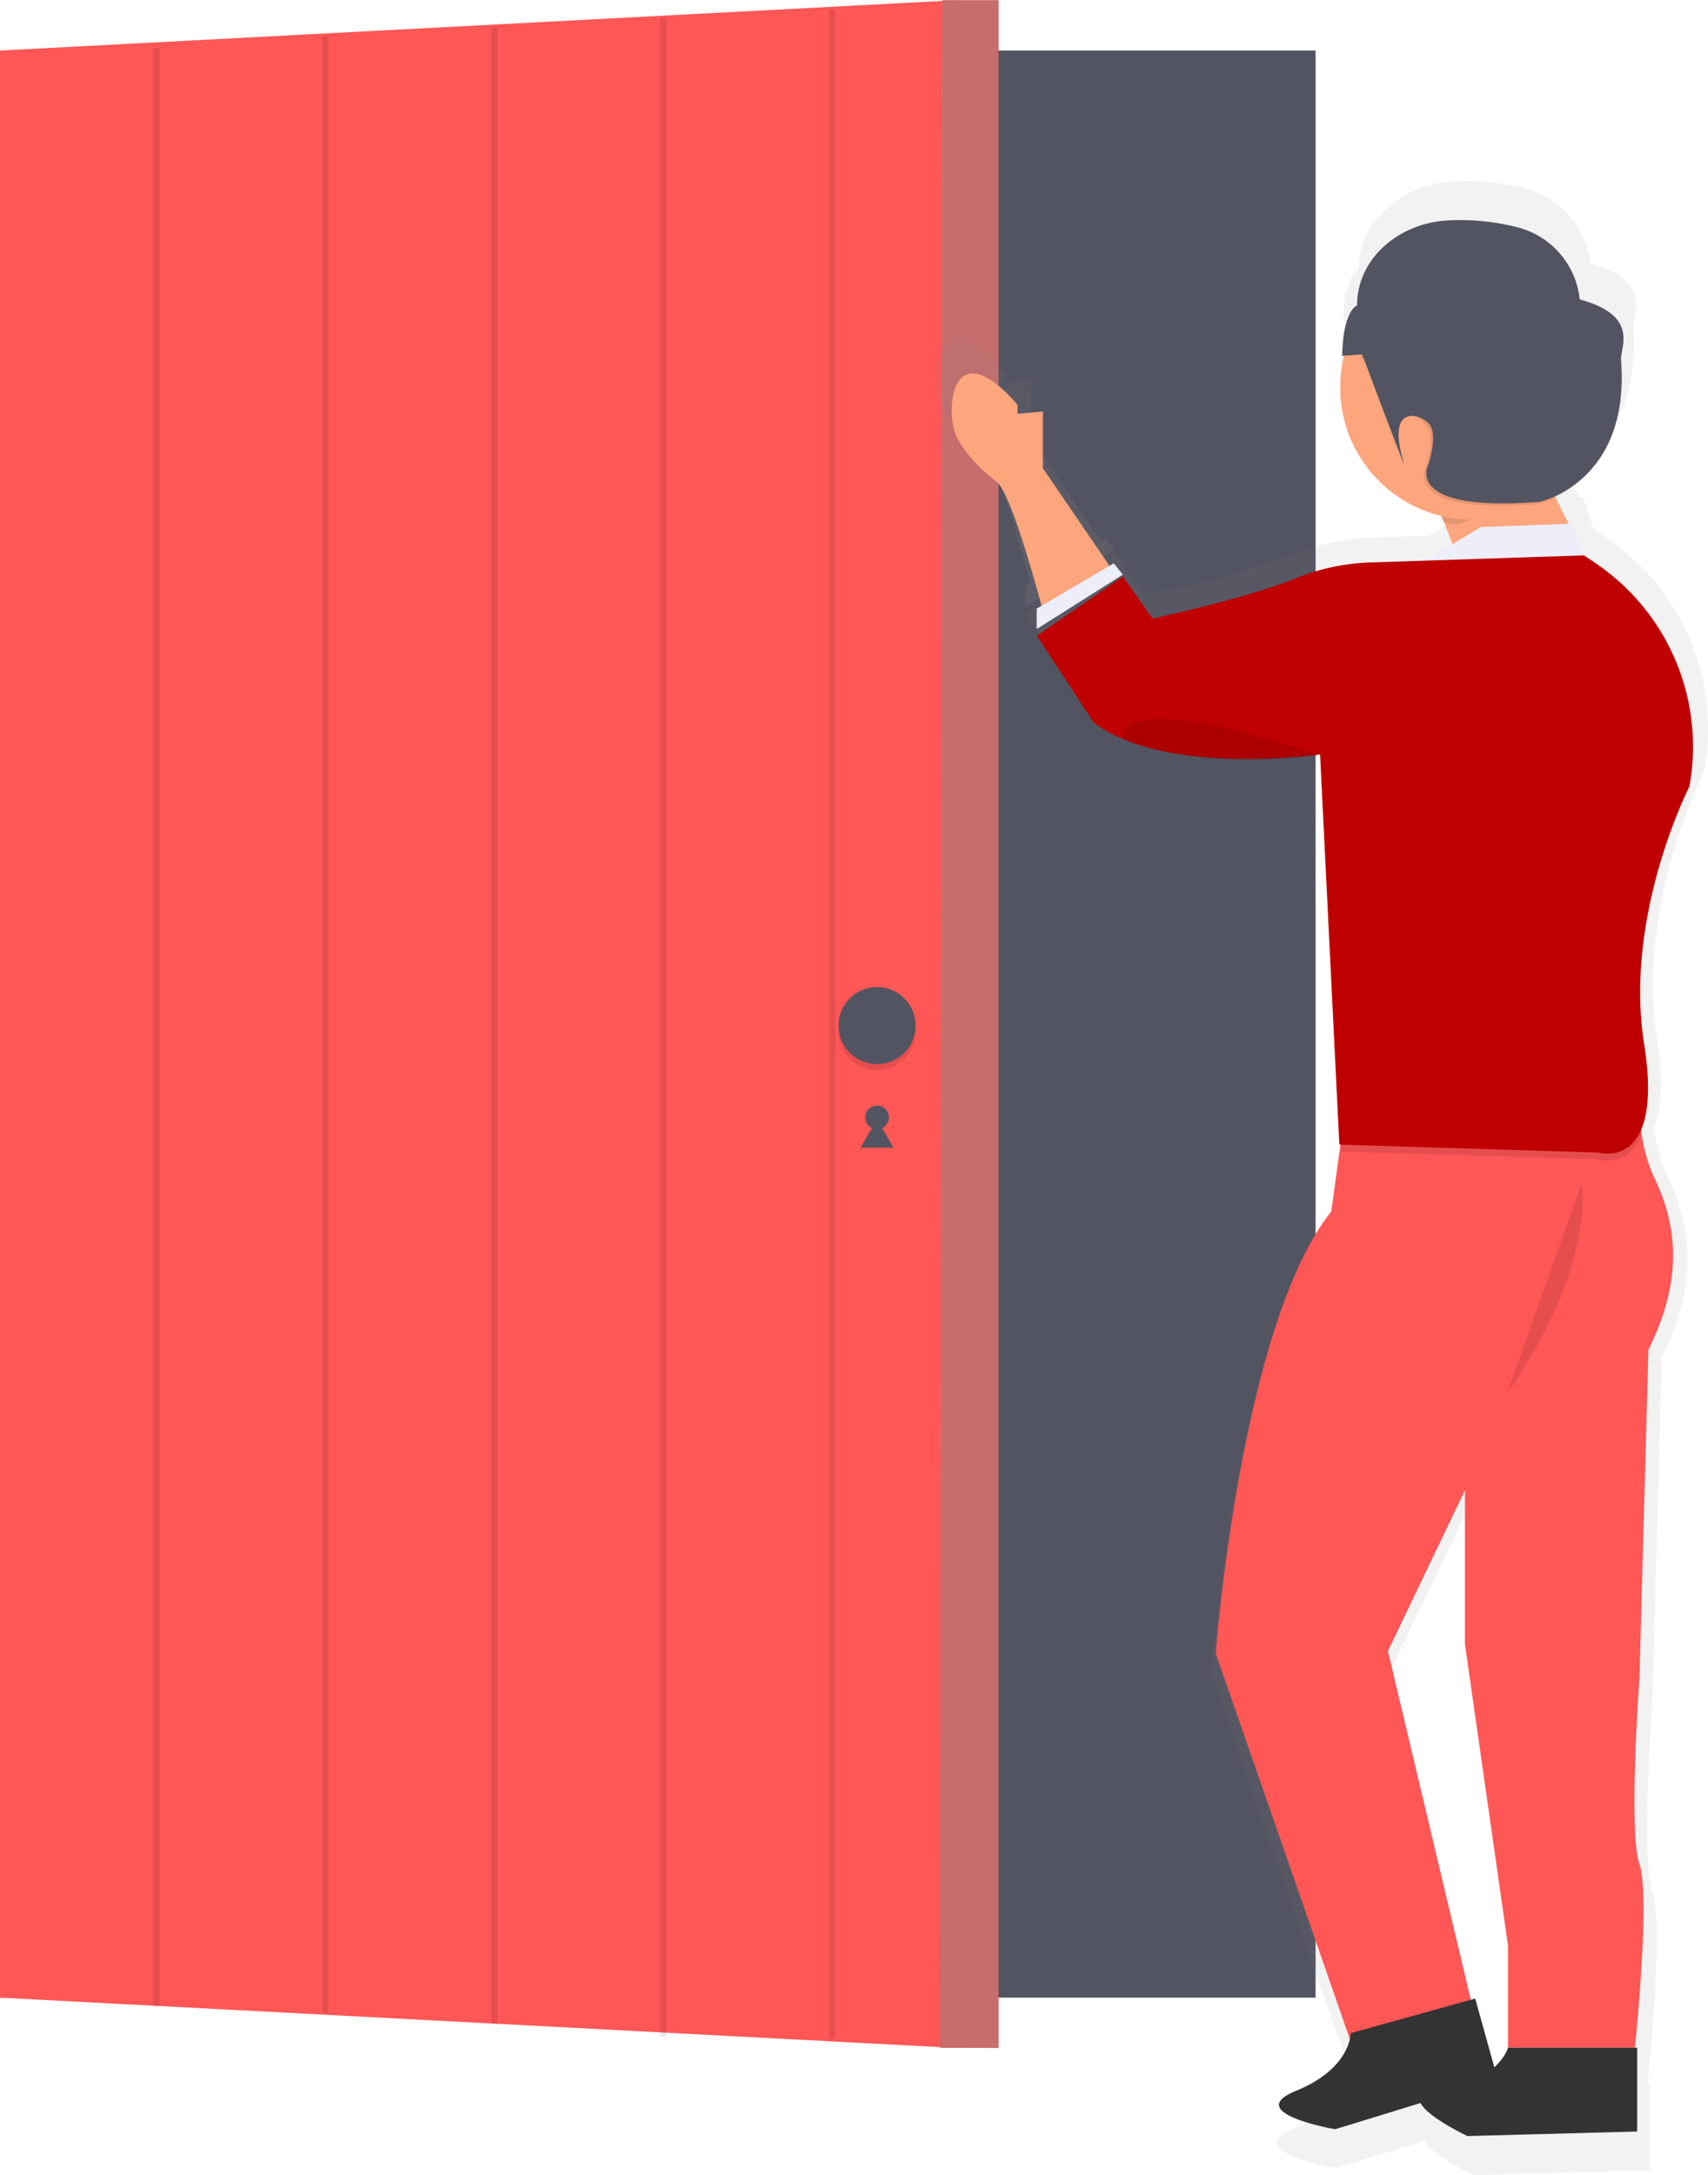 <svg width="576.43" height="733.94" xmlns="http://www.w3.org/2000/svg" xmlns:xlink="http://www.w3.org/1999/xlink">
 <defs>
  <linearGradient y2="0" x2="0.5" y1="1" x1="0.5" id="b949346c-a93e-41e4-9400-5d42d50a4d6b">
   <stop stop-opacity="0.25" stop-color="gray" offset="0"/>
   <stop stop-opacity="0.12" stop-color="gray" offset="0.54"/>
   <stop stop-opacity="0.1" stop-color="gray" offset="1"/>
  </linearGradient>
  <linearGradient xlink:href="#b949346c-a93e-41e4-9400-5d42d50a4d6b" y2="144.06" x2="772.98" y1="816.94" x1="772.98" id="39be1328-9991-40e1-9fe5-ebb1d9df66f0"/>
 </defs>
 <title>login</title>
 <g>
  <title>background</title>
  <rect fill="none" id="canvas_background" height="402" width="582" y="-1" x="-1"/>
 </g>
 <g>
  <title>Layer 1</title>
  <rect id="svg_1" fill="#535461" height="657" width="444" y="17.06"/>
  <polygon id="svg_2" fill="#ff5656" points="323 691.06 0 674.06 0 17.06 323 0.06 323 691.06"/>
  <circle id="svg_3" fill="#535461" r="4" cy="377.06" cx="296"/>
  <polygon id="svg_4" fill="#535461" points="296 377.66 298.77 382.46 301.55 387.26 296 387.26 290.45 387.26 293.23 382.46 296 377.66"/>
  <polygon id="svg_5" fill="#c77979" points="337 691.06 317.22 691 318 0.06 337 0.06 337 691.06"/>
  <g id="svg_6" opacity="0.1">
   <polygon id="svg_7" fill="#bf0000" points="337.22 691 317.22 691 318.22 0 337.22 0 337.22 691"/>
  </g>
  <circle id="svg_8" opacity="0.1" r="13" cy="348.06" cx="296"/>
  <circle id="svg_9" fill="#535461" r="13" cy="346.06" cx="296"/>
  <path id="svg_10" fill="url(#b949346c-a93e-41e4-9400-5d42d50a4d6b)" d="m345.96,197.55l0,7.16l30.26,-19.1l-3.18,-4l-1.48,0.87l-23.41,-34.3l0,-19.9l-8.91,0.8l0,-3.18c-23.5,-27.06 -25.93,3.18 -21.07,11.94s13.75,15.16 13.75,15.16c5,4.17 13.62,35.67 15.73,43.57l-1.69,0.98z"/>
  <path id="svg_11" fill="url(#39be1328-9991-40e1-9fe5-ebb1d9df66f0)" d="m542.28,181.64l-4.13,-2.8l-0.18,0l-3.75,-11.14l-1.36,0.05l-4.66,-9.31a38.43,38.43 0 0 0 10.75,-7.89c7.28,-7.18 13.92,-19.5 12.28,-40.33c-0.34,-4.31 6.77,-15.47 -14.51,-21.27a29.28,29.28 0 0 0 -22.38,-25.44a81.15,81.15 0 0 0 -25.17,-2.2c-16.33,1.39 -30.65,13.39 -30.65,29.78c0,0 -4.93,1.52 -5.2,17.69l0.63,0a46.43,46.43 0 0 0 33.87,56.22l0.28,1.68c0.29,0.16 0.59,0.3 0.89,0.44l3,7.82l-9.69,5.82l-19.44,0.64a76,76 0 0 0 -26.1,5.59c-17.8,7.15 -50.21,14.01 -50.21,14.01l-10.33,-14.77l-30.24,20.84l19.9,30.39a46.06,46.06 0 0 0 10.35,5.9l0,0l0.09,0l0.11,0l0.9,0.36a81.84,81.84 0 0 0 15.21,4.26c12,2.41 30,4.2 52.53,0.81l-0.16,-0.05l0.56,-0.07l6.76,137l0.44,0l-3.23,23.46c-31.85,39.87 -40.61,155.3 -40.61,155.3l47.13,135.51c-0.89,3.87 -4.47,12.23 -18.86,18.09c-19.29,7.85 13.68,13.54 13.68,13.54l30,-9.21c2.48,5 16.41,11.59 16.41,11.59l59.69,-1.59l0,-29.46l-0.8,0s5.57,-53.32 1.59,-64.46s0,-65.26 0,-65.26l3.18,-115.4c11.14,-22.28 11.14,-41.38 2.39,-59.69a55.38,55.38 0 0 1 -5,-17.64c2.4,-5.65 3.41,-14.93 1,-30.11c-7.16,-45.14 15.92,-90.34 15.92,-90.34l0,0a77.76,77.76 0 0 0 -32.88,-78.36zm-35.6,528.12l-6.72,-24.11l-1.53,0.43l-29.12,-122.45l27.06,-56.5l0,54.12l15.12,105.85l0,35.8a15.84,15.84 0 0 1 -4.81,6.86z"/>
  <path id="svg_12" fill="#fda57d" d="m351.97,138.85l0,19.15l22.77,33.36l-22.77,14.81s-10.12,-39 -15.57,-43.59c0,0 -8.57,-6.12 -13.24,-14.53s-2.34,-37.47 20.25,-11.47l0,3.06l8.56,-0.79z"/>
  <path id="svg_13" fill="#fda57d" d="m533.22,184.44l-9,-18a3.34,3.34 0 0 0 -2.82,-1.84l-34.18,-1.78a3.34,3.34 0 0 0 -3.29,4.54l8.83,22.83a3.34,3.34 0 0 0 3.41,2.12l34.42,-3.06a3.34,3.34 0 0 0 2.63,-4.81z"/>
  <polygon id="svg_14" fill="#edeef9" points="530.73 176.7 536.54 193.75 476.82 191.61 499.76 177.84 530.73 176.7"/>
  <polygon id="svg_15" fill="#edeef9" points="378.94 193.9 375.88 190.08 349.88 205.37 349.88 212.26 378.94 193.9"/>
  <path id="svg_16" fill="#ff5656" d="m554.61,363.07s-4.37,17.41 4,35s8.41,35.94 -2.29,57.35l-3.03,110.88s-3.82,52 0,62.7s-1.53,61.94 -1.53,61.94l-42.82,0l0,-34.4l-14.53,-101.7l0,-52l-26,54.29l29.81,125.41l-39,16.06l-48.94,-140.7s8.41,-110.88 39,-149.11l5.74,-41.68l99.59,-4.04z"/>
  <path id="svg_17" fill="#333" d="m552.53,719.24l0,-28.29l-43.59,0s-3.06,11.47 -22.94,13.76s9.22,16.06 9.22,16.06l57.31,-1.53z"/>
  <path id="svg_18" fill="#333" d="m505.45,701.63l-7.59,-27.26l-42,11.69s0.13,11.87 -18.41,19.41s13.15,13 13.15,13l54.85,-16.84z"/>
  <path id="svg_19" opacity="0.1" d="m455.03,369.4l99.58,-4a55.71,55.71 0 0 0 -0.75,18.05c-4.56,10.72 -14.33,7.78 -14.33,7.78l-87.13,-2.68l2.63,-19.15z"/>
  <path id="svg_20" fill="#bf0000" d="m534.56,187.4l4,2.69a74.71,74.71 0 0 1 31.59,75.33l0,0s-22.18,43.39 -15.29,86.78s-15.29,36.71 -15.29,36.71l-87.56,-2.69l-6.5,-131.65s-52.76,7.51 -76.47,-10.85l-19.12,-29.2l29.06,-20l9.94,14.18s31.14,-6.58 48.24,-13.51a73.07,73.07 0 0 1 25.06,-5.39l72.34,-2.4z"/>
  <path id="svg_21" opacity="0.1" d="m533.79,399.22s5.35,26.76 -25.23,71.12"/>
  <path id="svg_22" opacity="0.1" d="m445.09,254.7s-36.7,-12.23 -52.76,-12.23s-13.38,6.94 -13.38,6.94s25.61,11.4 66.14,5.29z"/>
  <path id="svg_23" opacity="0.1" d="m486.71,164.35l14.61,1.75c0.46,0.06 0.88,0.64 1.13,1.54c-3.21,5.79 -7.23,9.25 -11.59,9.25a9,9 0 0 1 -4.43,-1.23l-1.12,-6.76c-0.38,-2.26 0.37,-4.67 1.4,-4.55z"/>
  <circle id="svg_24" fill="#fda57d" r="44.6" cy="130.75" cx="496.9"/>
  <path id="svg_25" opacity="0.1" d="m458.97,105.5l0,0l2.25,2.06a7.71,7.71 0 0 1 -2.25,12.81l0,0s20,20 22.76,23.69s-0.46,13.47 -0.46,13.47s-8.83,16.26 37.63,12.54c0,0 30.66,-6.5 27.41,-47.85c-0.33,-4.14 6.5,-14.87 -13.94,-20.44l0,0a28.13,28.13 0 0 0 -21.5,-24.45a78,78 0 0 0 -24.18,-2.12a30.36,30.36 0 0 0 -27.72,30.29z"/>
  <path id="svg_26" fill="#535461" d="m458,103.06l0,0s-4.73,1.46 -5,17l6.73,-0.46s15.58,41.67 13.94,36.24c-6,-20 6,-16.26 8.83,-12.54s-0.46,13.47 -0.46,13.47s-8.82,16.23 37.63,12.54c0,0 30.66,-6.5 27.41,-47.85c-0.33,-4.14 6.5,-14.87 -13.94,-20.44l0,0a28.13,28.13 0 0 0 -21.5,-24.45a78,78 0 0 0 -24.18,-2.12c-15.7,1.34 -29.46,12.86 -29.46,28.61z"/>
  <line id="svg_27" opacity="0.1" stroke-width="2" stroke-miterlimit="10" stroke="#000" fill="none" y2="677.16" x2="52.82" y1="16.11" x1="52.82"/>
  <line id="svg_28" opacity="0.1" stroke-width="2" stroke-miterlimit="10" stroke="#000" fill="none" y2="679.16" x2="109.82" y1="12.11" x1="109.82"/>
  <line id="svg_29" opacity="0.1" stroke-width="2" stroke-miterlimit="10" stroke="#000" fill="none" y2="683" x2="166.82" y1="9.11" x1="166.82"/>
  <line id="svg_30" opacity="0.1" stroke-width="2" stroke-miterlimit="10" stroke="#000" fill="none" y2="687.16" x2="223.82" y1="6.11" x1="223.82"/>
  <line id="svg_31" opacity="0.1" stroke-width="2" stroke-miterlimit="10" stroke="#000" fill="none" y2="688" x2="280.82" y1="3.11" x1="280.82"/>
 </g>
</svg>